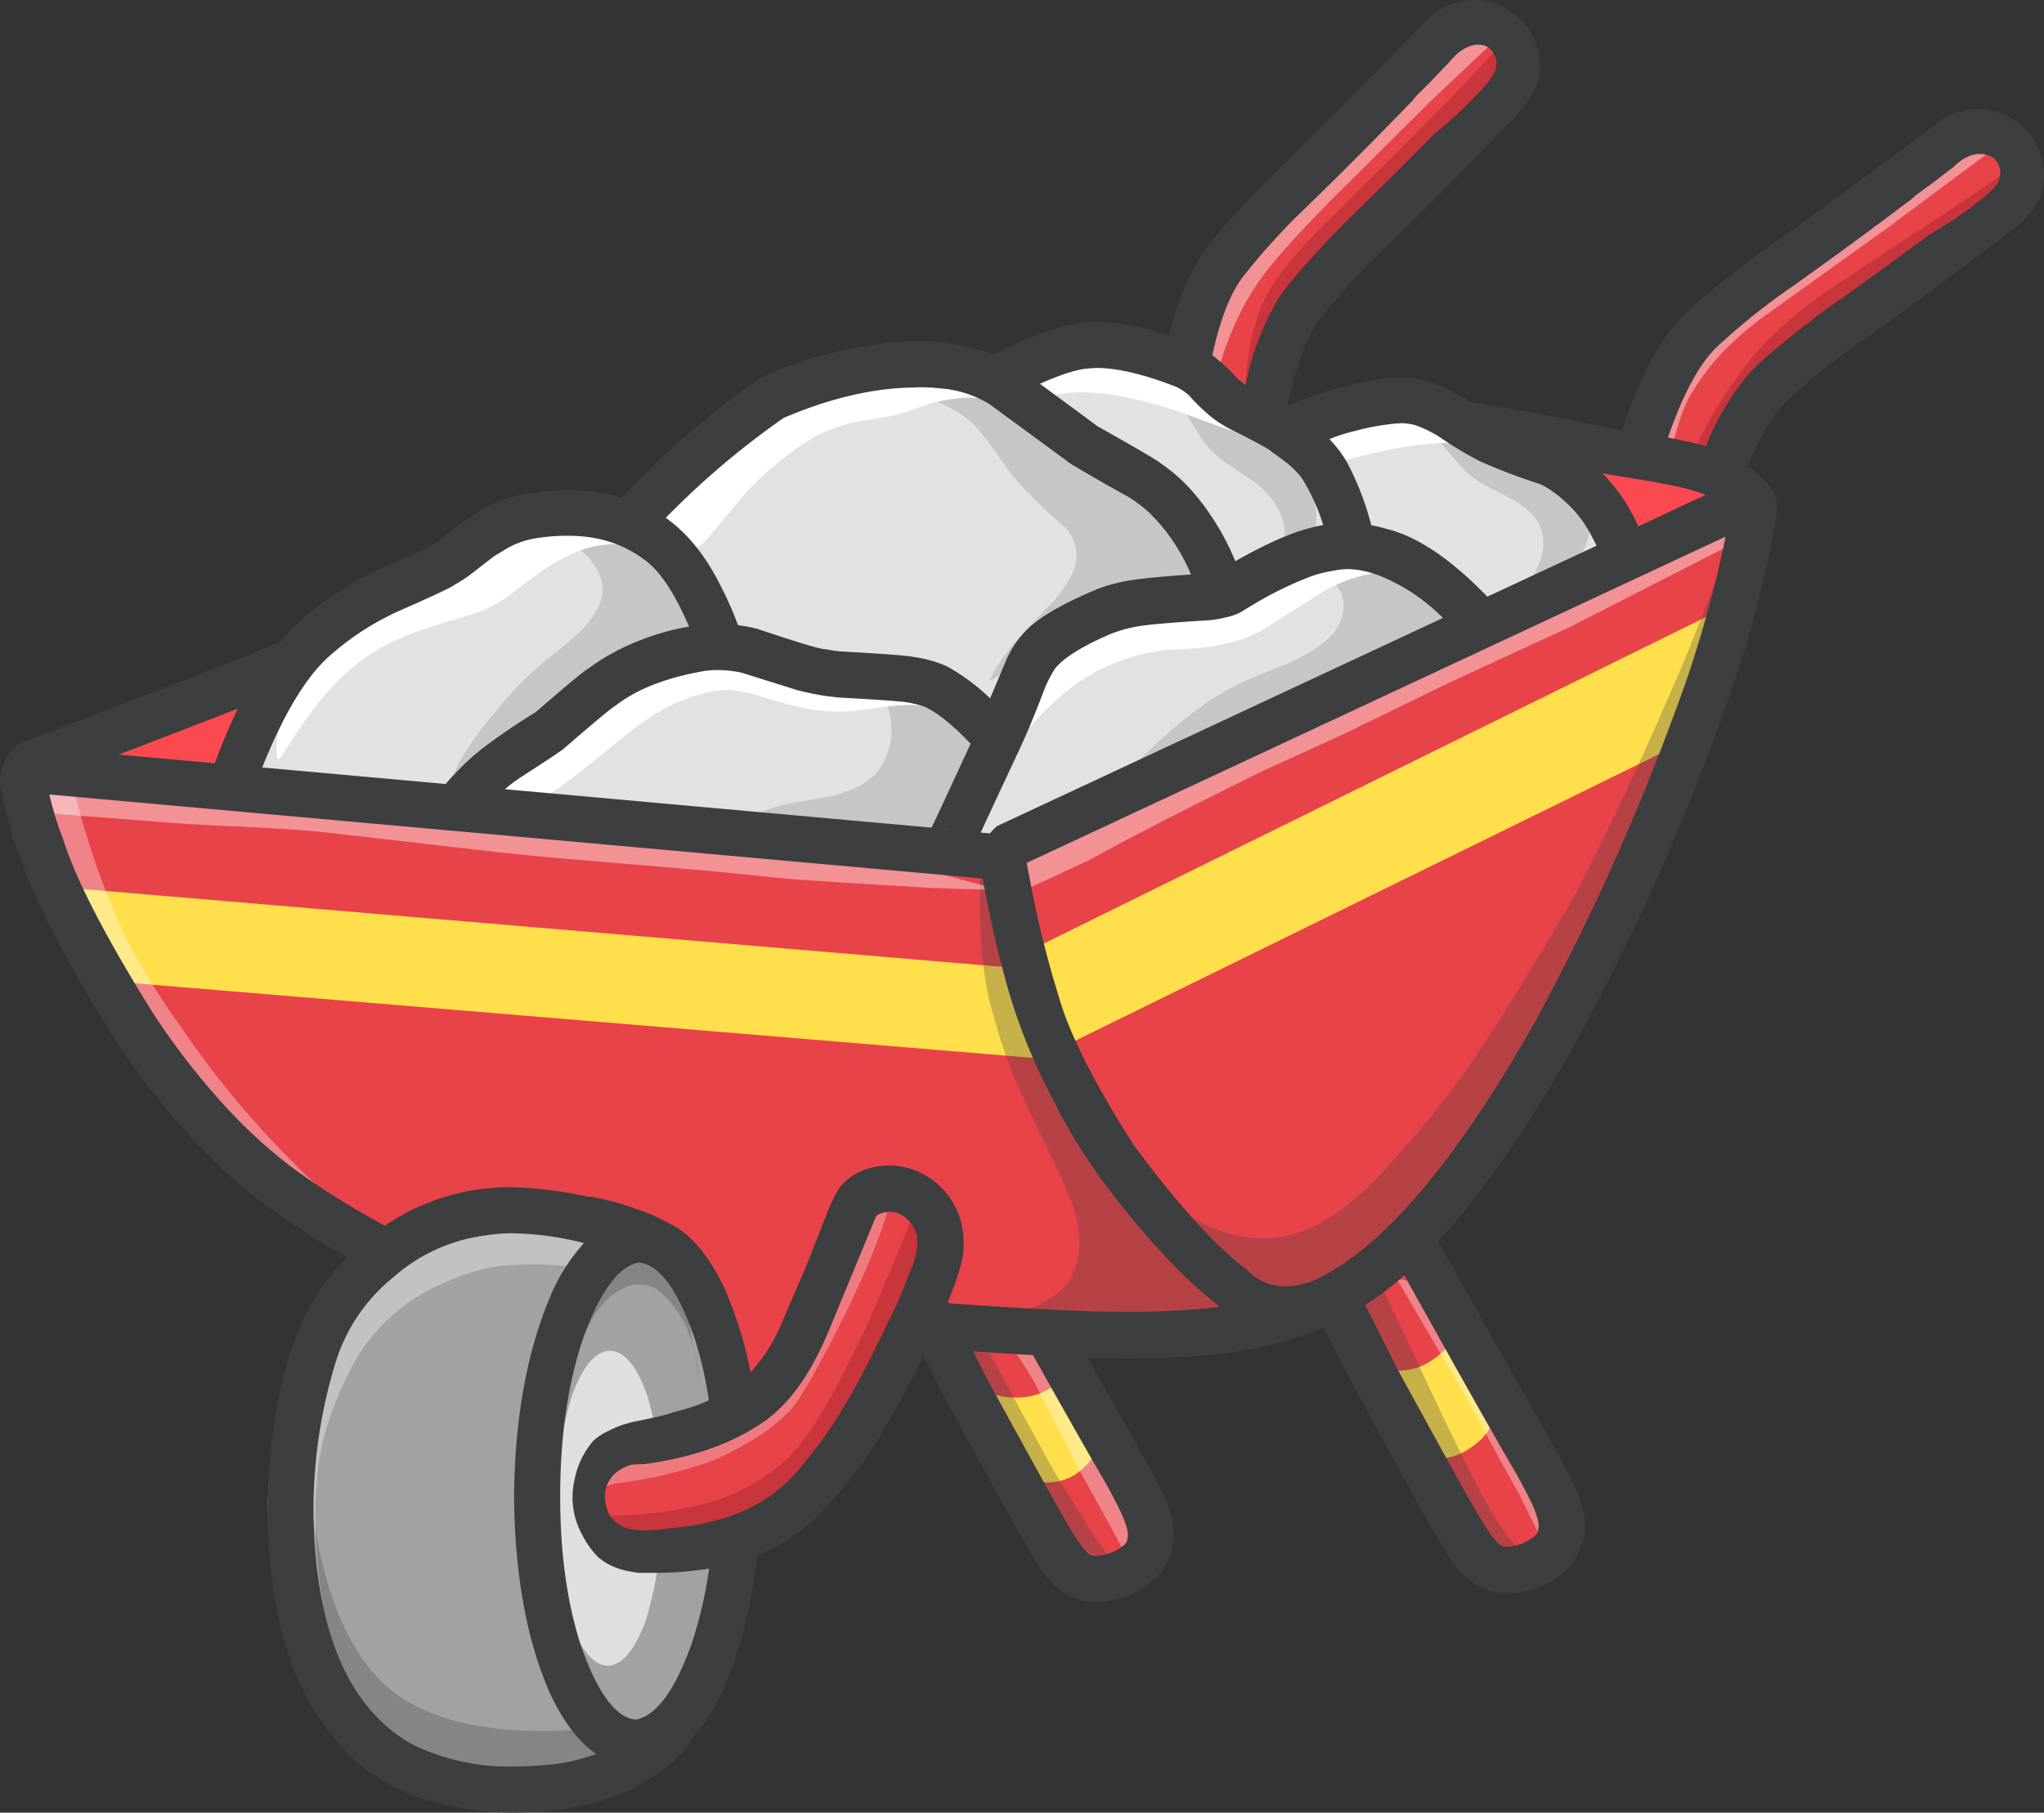 <svg xmlns="http://www.w3.org/2000/svg" viewBox="0 0 360.98 320.2"><rect x="0" y="0" width="360.98" height="320.2" fill="#333333" stroke="none"/><defs><style>.cls-1{fill:#a2a2a2;}.cls-2{fill:#dfdfdf;}.cls-3{fill:#e84349;}.cls-4{fill:#e2e2e2;}.cls-5{fill:#fa4a50;}.cls-6{fill:#ffdf4c;}.cls-7{fill:#c8353b;}.cls-14,.cls-8,.cls-9{fill:#3d3e40;}.cls-8{fill-opacity:0.29;}.cls-9{fill-opacity:0.17;}.cls-10,.cls-11,.cls-12,.cls-13{fill:#fff;}.cls-11{fill-opacity:0.42;}.cls-12{fill-opacity:0.29;}.cls-13{fill-opacity:0.34;}</style></defs><title>wheelbarrow</title><g id="Calque_2" data-name="Calque 2"><g id="Calque_1-2" data-name="Calque 1"><path class="cls-1" d="M90,214.44q-18.82.28-32.74,15.09a30.37,30.37,0,0,0-6.43,12.52,98.82,98.82,0,0,0-3.47,22.2q-.69,6.09,4.2,24.88A50.63,50.63,0,0,0,59.85,306q7.68,10.77,28.86,11,19.4-.75,27.89-9.82,13.94-14.29,13.86-31.37-.74-21.84-2.48-29.6a57.67,57.67,0,0,0-7.29-20.48,17.82,17.82,0,0,0-4.66-5q.7,0-8.48-4a59.27,59.27,0,0,0-17.42-2.26"/><path class="cls-2" d="M107.73,238.6c-2.59.06-4.85,2.78-6.79,8.13a70.74,70.74,0,0,0-.3,39.34q2.76,8,6.68,8.17,3.89-.12,6.78-8.16a70.86,70.86,0,0,0,.29-39.34q-2.77-8-6.65-8.14"/><path class="cls-3" d="M261.27,6.42a20.35,20.35,0,0,0-8.39,1.81,36.67,36.67,0,0,0-9.71,6.52A69.31,69.31,0,0,0,235,23.23q-7.89,10.17-15.26,19.28-1.08,1.4-2.37,3.42A48,48,0,0,0,211,62.6l9.42,8.55a66.48,66.48,0,0,1,10.7-17.56q6-7.37,8.07-9.41,18.15-18.43,20.22-20.84a73,73,0,0,0,6.19-7.56,10.91,10.91,0,0,0,1.77-7c-.93-1.29-3-2.08-6.11-2.39Z"/><path class="cls-3" d="M351.13,24.86q-2.2,0-9.06,4.28Q330.51,36,317,45.12A93.82,93.82,0,0,0,299.84,60q-6.07,7.54-10,21.37l12.6,2.6a47.42,47.42,0,0,1,5.41-9.66q6-8.3,9.77-11.46A113.82,113.82,0,0,1,328,54.29c1.63-1.2,3.83-2.74,6.6-4.6Q347,41.86,348,41a29.64,29.64,0,0,0,5.34-4.73q2.81-3.56,2.12-5.51c-.89-3.13-2.29-5.09-4.19-5.9Z"/><path class="cls-3" d="M306.73,89.37a74.53,74.53,0,0,0-16.46,5.78q-19.39,9.33-78.56,36-16,8.45-31.17,18.41a13.49,13.49,0,0,0-3.16,2.76q-23-3.8-47.89-5.71l-54.18-4q-24.57-.76-26.07-1.06h0s0,0-.1,0q-1.65,0-30.84-3L6,138l-.35,0c-.65,0-1,.39-1.15,1.17l1.31,6.55q1.34,7,6.76,17.47h0l1.37-3.24,0,.08,4.29,13.27h0q4.37,7.25,10.2,15.75,6.73,10,23.28,24.39,8.4,6.33,13.86,7.57l.49,0a17.52,17.52,0,0,0,3.11-.38l18-4a40.71,40.71,0,0,1,5.7-.72c.65-.06,1.33-.1,2-.1q5.85,0,13.86,3.14a36,36,0,0,1,13.92,9.31,32.06,32.06,0,0,1,7.8,16.09,2.41,2.41,0,0,0,2.36,1.11h.6a29.38,29.38,0,0,1-8.62,6.62q-2.66,1.39-10.74,3.06a8.09,8.09,0,0,0-1.91.93,20.83,20.83,0,0,0-5.58,5.67q-5.28,7.59,2.39,11.43a19.55,19.55,0,0,0,8.6,1.78,42.23,42.23,0,0,0,12.8-2.32q11.53-3.78,17.6-12.93a87.27,87.27,0,0,0,5-8.55c1.09-2.1,2.17-4.47,3.22-7.11q1.7-4.47,2.84-7.56h0a61.28,61.28,0,0,0,4.93-4l.06,0h0q3.58.56,7.56,1.13a132.73,132.73,0,0,0,15.58.84q24.65-.54,35.67-4.25c.27-.13.54-.27.79-.41h0c.57,0,1.14.06,1.72.06a36.73,36.73,0,0,0,15.32-3.72l0,0h0a13.64,13.64,0,0,0-.06,8.29Q242,239,246.8,247.79q.66,1.44,7.34,12.53l5.17,9.13a23.91,23.91,0,0,0,1.72,2.6,9.81,9.81,0,0,0,5.15,3.75l.7,0a8.49,8.49,0,0,0,5.44-1.8q3.6-4.45,1-15.12-1.6-6.69-7.32-15.75l-1.91-2.86-15.26-19.71h0a51,51,0,0,0,5.19-5.35,104.46,104.46,0,0,0,15-22.58q18.31-38,26.53-60.26,2.83-7.33,7.83-27,1.47-5.42,3.27-15.81l0-.21Z"/><path class="cls-3" d="M165.26,233.8a260.8,260.8,0,0,0,12.88,23.69l2.62,4.24,6,9.25,3.71,6.13a3.37,3.37,0,0,0,2.28,1.72h.48a8.78,8.78,0,0,0,5.62-1.76c1-.64,1.81-2.34,2.28-5.08q1.32-7.8-4.27-17.14-1.8-2.88-6-8.94l-5.14-8.42-20.4-3.69Z"/><path class="cls-4" d="M164,122.19a48.82,48.82,0,0,0-16.52-5.44,31.79,31.79,0,0,0-4.11-.21c-1.74,0-4,.16-6.71.37h-2c-.61,0-1.85-.19-3.7-.46l-6.27-1.06a25.15,25.15,0,0,0-3-.24,29.24,29.24,0,0,0-8,.83q-12.28,3.49-18.26,9.32a124.78,124.78,0,0,0-14.06,15.94c-.59.75-.78,1.12-.58,1.11a4.3,4.3,0,0,0,1.61,1.36q5.09,2.5,17.09,3.45,5.54.43,10.44.64,7.09.31,24.32.82,18.1,1,25.35,1.16l6.34-1.91q6.15-8.35,7.89-15.91-.42-4.61-9.77-9.74"/><path class="cls-4" d="M191.93,75.51a89.36,89.36,0,0,0-15.18-7.57,43,43,0,0,0-13.5-2.3A76.39,76.39,0,0,0,130.3,75a65.33,65.33,0,0,0-9,6.17Q118,83.78,115,86.69c-.88.71-1.33,1.3-1.35,1.79-.13.29.12,1.27.77,2.92l4.6,9.52,3.14,8.12a8.15,8.15,0,0,0,3.61,3.67,28.55,28.55,0,0,0,8.59,3.38l44.06,10.58q6.13-11.3,13.16-16a51.81,51.81,0,0,1,10.73-5.51,71.57,71.57,0,0,1,12.21-3.43c.42-.16.62-.29.6-.41a35.6,35.6,0,0,0-8.57-14,71.76,71.76,0,0,0-14.57-11.83"/><path class="cls-4" d="M113.45,94.79q-14.17-8.39-29.08,0l-2.89,1.72q-7.47,5.31-9.19,6.26-.26.32-8.93,4.6l-3.77,2.24a27.2,27.2,0,0,0-5.13,4.14,62.11,62.11,0,0,0-9.88,12.86,49.55,49.55,0,0,0-3.46,7.9c-.1.31.17.67.83,1.08q6.38,3.82,18.22,5.95a111.89,111.89,0,0,0,12.76.8A151.35,151.35,0,0,0,88.14,142l39.47-24.21a33.75,33.75,0,0,0-5.13-13.6q-4.28-6.68-9-9.4"/><path class="cls-4" d="M250.38,101.61a24.27,24.27,0,0,0-17.79-4.56,21.16,21.16,0,0,0-5.18,1.42c-.25,0-2.67,1.11-7.29,3.34-1.3.54-2.44,1-3.43,1.27a34,34,0,0,1-3.52.9q-12.63,1.86-12.81,2.22a37.43,37.43,0,0,0-9.39,3.91,47.32,47.32,0,0,0-7.76,5.52q-2.75,2.41-7.31,9.27a81.33,81.33,0,0,0-7.46,13.43,63.17,63.17,0,0,0-3,7.84c-.6,1.52-.61,2.32,0,2.41q3.48,2.58,10.2.41Q208,136.8,230.7,126.67l26.61-18.6a48.92,48.92,0,0,0-6.92-6.45"/><path class="cls-4" d="M224.73,74.65Q221,71.52,211.05,67a56.29,56.29,0,0,0-13.3-5,32.86,32.86,0,0,0-10.21-.62A23.94,23.94,0,0,0,179.4,64a34.28,34.28,0,0,0-9.08,6.59,4.62,4.62,0,0,0-1.76,4.72q1.86,8.91,15.48,20.26a99,99,0,0,0,10,7q2.33,1.55,14,7.53l23.25-.59q4.07-13.35,2.59-19.07-2.49-10.65-9.06-15.77"/><path class="cls-4" d="M277.46,85.12a27.2,27.2,0,0,0-9-6.13c-.85-.38-1.85-.78-3-1.21l-11-4a29.82,29.82,0,0,0-6.85-1.69,26.17,26.17,0,0,0-10.34,1.28,89.58,89.58,0,0,0-14.5,6.45l31.4,28.88c1.68-.41,4-1.09,7-2.06q8.94-3.24,13.29-4.64,7.86-2.74,9.21-3.71.94-.37-1.55-6.31a24.52,24.52,0,0,0-4.61-6.76"/><path class="cls-5" d="M298.88,84.13A27.66,27.66,0,0,0,293,82.34a61.74,61.74,0,0,0-6.23-1L280,83.14a40.64,40.64,0,0,1,4.44,6.11,31.46,31.46,0,0,1,2.59,6.84,1,1,0,0,0,.46.55,2.19,2.19,0,0,0,1.6-.08,25.37,25.37,0,0,0,4.17-1.6c1.94-1,4-2.21,6.12-3.59a37.36,37.36,0,0,0,3.81-2.69c.48-.39.32-1-.47-1.73a11.61,11.61,0,0,0-3.86-2.82"/><path class="cls-5" d="M42.51,123.51q-3.06.93-9.29,3.36-10.72,4.4-13.26,5.3a.23.23,0,0,0-.15.28q1.85,2.9,6.35,3.81,1.86.38,5.44.79.51.06,5.7.35l3.19.27a30.54,30.54,0,0,0,4.75-.14l-2.72-14"/><path class="cls-6" d="M304.28,107.51,176.82,170.38l6.3,16.78,118.29-58.07,3-21.22Z"/><path class="cls-6" d="M8.78,156.53Q13,169,14,160.36l3.88,12.84,164.74,13.69-5.26-16.07L9.7,156.63Z"/><path class="cls-7" d="M161.29,214.43q-2.31,6.19-7.48,18.11-1,2.4-5.63,11.52-5.27,10-9.16,13.61A32.87,32.87,0,0,1,126.5,265a47.33,47.33,0,0,1-7.71,1.82,71.76,71.76,0,0,1-11.64.92c-.16,0-.25.07-.27.25a14.35,14.35,0,0,0,6.7,3.91q2.92.79,9.77,0a28.75,28.75,0,0,0,18.19-8.48A43.07,43.07,0,0,0,149,252.81q1-1.35,11.76-25.72c.81-2,1.61-4.24,2.4-6.79l-1.86-5.79"/><path class="cls-7" d="M354,30.54l-5.65,3.9-25.73,17a78.12,78.12,0,0,0-8.15,6.5,48.21,48.21,0,0,0-7.88,9A68.9,68.9,0,0,0,299,80.07q-.27,1,3.16-.95a46.66,46.66,0,0,0,6-4.15c1.64-1.31,3.22-2.65,4.72-4l10.56-10q1.67-1.51,7.21-6.25,3.25-2.85,21.46-16.77L354,30.59"/><path class="cls-7" d="M264.53,8.43q-6.9,7.89-31.85,32.4a84.2,84.2,0,0,0-6.7,7.71q-5.65,7.55-6,20.05c.17.21.89-.53,2.14-2.22l14.2-19.67c1-1.41,2.21-2.94,3.59-4.59q2.56-3.54,16.79-18.15a52.66,52.66,0,0,0,3.62-4.41,43,43,0,0,0,4.24-7l-.05-4.12"/><path class="cls-6" d="M256.6,236.78a15.09,15.09,0,0,1-5.45,4.5,10.89,10.89,0,0,1-6.25.63l8.43,15.79a10.69,10.69,0,0,0,6.66-2.15c2.15-1.51,3.36-3.15,3.63-4.9a2.66,2.66,0,0,0-.09-1.28,65.11,65.11,0,0,0-2.66-6.26,22,22,0,0,0-4.24-6.33"/><path class="cls-6" d="M185.93,244.94a10.47,10.47,0,0,1-4.76,1.82,13.84,13.84,0,0,1-5.88-.51l6.61,15.2a11.12,11.12,0,0,0,2.87.41,9.16,9.16,0,0,0,5-1.31c2-1.4,3.18-2.67,3.43-3.79a1.75,1.75,0,0,0-.1-.62c-.33-.87-.77-2-1.33-3.31a33.46,33.46,0,0,0-2.09-4.35,11.88,11.88,0,0,0-2.06-2.56,3.67,3.67,0,0,0-1.71-1"/><path class="cls-8" d="M244.09,227.47l-4.72,1.45q1.83,4.58,4.45,12.11l1.55,4.77q2.52,8.7,3.24,10.6a67.56,67.56,0,0,0,2.46,6.31q3.92,7.83,8.56,10.66a10.28,10.28,0,0,0,4.89,1.85q3.93-.14,4.2-1.11a37.29,37.29,0,0,1-3.51-4.2,69,69,0,0,1-3.83-6.51q-2.53-4.89-6.13-12.29l-11.16-23.64"/><path class="cls-8" d="M170,236.8l2,4.58q2.55,6.6,3.61,9.16c1.12,2.68,1.84,4.37,2.16,5.05a74.07,74.07,0,0,0,5.7,11q4.94,7.19,12.31,8.78c.39,0,.54,0,.44-.16a33.19,33.19,0,0,1-3.27-4.27l-6.64-10.75q-4.41-7.94-12.55-23L170,236.8"/><path class="cls-8" d="M122.58,238.55l1.19,6.56a57.72,57.72,0,0,0-1.18-6.55m-11.16-20.4q-2-.07-4.42,2.36a17.55,17.55,0,0,0-3.93,5.95,26.65,26.65,0,0,0-1,3.18q-.51,2.55-2.12,8.62c-.26,1.12-.45,2.1-.58,2.94a38.23,38.23,0,0,0,0,9.19q2.85-18.89,10.34-22.62a6,6,0,0,1,7.35.85,19.14,19.14,0,0,1,5.49,9.9l-2.74-15.17q-4.5-5.27-8.38-5.2"/><path class="cls-8" d="M54.81,264q.33,19.2,2.35,26,2.52,10.43,8.26,15.4,7.44,6.82,24,9.29,9.3,1.22,20-3.22L106,305.22q-26.64,2.64-38.06-7.63Q57.53,287.78,54.81,264"/><path class="cls-8" d="M305.09,97.13q-5.7,15.33-10,25.06-9.09,20.91-17,36-10.41,18-18.41,29.79a161,161,0,0,1-13.45,16.76q-11.13,13-21.08,13.87a20.52,20.52,0,0,1-9.88-1.31q-6.37-2.36-13.57-8.69c-.46-.12-.44.37.08,1.46q6.81,15,24.19,19,12.18.45,24.57-13.19a108.46,108.46,0,0,0,8.24-10.26q8-11.75,15.73-23.77a230.36,230.36,0,0,0,15.29-27.58,240.79,240.79,0,0,0,11-29.3l4.34-27.82"/><path class="cls-8" d="M173.15,153.81q-.57,16.55,2.43,26A88.32,88.32,0,0,0,179,190q1.14,3,8,17.05,1.14,2.4,2.12,5a19.74,19.74,0,0,1,1.5,8.08q-.44,6.33-4.81,9a21.89,21.89,0,0,1-6,2.81q-1.62.51-4.77,1.26l-5.95,1.15q10.6,3.49,30.4,3.78a73,73,0,0,0,23.68-3.76c0-.57-.65-1.58-2-3L205,215.14l-4.72-5a82.32,82.32,0,0,1-8.45-11.21q-9-13.71-9.36-35.73l-9.27-9.34"/><path class="cls-9" d="M236.63,95.9l-13.14,5.55q9.6-1,12,1.4a5.46,5.46,0,0,1,1.8,4.13,7.65,7.65,0,0,1-2,5.09,19.85,19.85,0,0,1-5.23,3.83c-.88.47-1.76.91-2.65,1.29q-6.6,2.63-8.4,3.51a51.6,51.6,0,0,0-5.64,3.24,75.48,75.48,0,0,0-8,6.39q-2,1.8-5.58,5.26c-.28.23-.3.39-.07.46q3.34-.41,19.49-5.24A100,100,0,0,0,232.45,126q15.86-7.29,24.9-15.88,1.62-1.24.18-3.92a13.49,13.49,0,0,0-4.18-4.44,48.58,48.58,0,0,0-16.66-5.81"/><path class="cls-9" d="M260.32,74.3l-12.5.27a30.71,30.71,0,0,0-3.83-.1q-.7,0-5.68.3l9.5-.2a8.53,8.53,0,0,1,3,.83,11.16,11.16,0,0,1,2.83,2.11c.79.74,2.28,2.43,4.48,5a16.29,16.29,0,0,0,1.77,1.64,19.73,19.73,0,0,0,2.57,1.67l5,2.58a15.58,15.58,0,0,1,2.4,1.77,7.46,7.46,0,0,1,2.7,5.69q.24,2.48-2.72,7.78a11.47,11.47,0,0,0,5.33-1.36,9.29,9.29,0,0,0,3.14-2.94,12.57,12.57,0,0,0,2.24-10.64,7.89,7.89,0,0,0-3.2-4.23A18.36,18.36,0,0,0,274.74,83q-6.94-3.27-8.69-4.4a45.34,45.34,0,0,1-5.69-4.23"/><path class="cls-9" d="M202.93,65.58a11.63,11.63,0,0,1,3.73,3.28c.72.91,1.45,2,2.21,3.12l3.06,5.08a17.3,17.3,0,0,0,1.85,2.36,18.64,18.64,0,0,0,2.35,2.06c.42.33,2,1.37,4.6,3.1.5.35,1,.68,1.35,1a14.9,14.9,0,0,1,2.63,2.74,10.93,10.93,0,0,1,2,4.2,9.3,9.3,0,0,1-.34,4.69c0,.19.08.3.2.32,2.25-.2,3.72-.72,4.39-1.58a7.42,7.42,0,0,0,1.49-5.25q-.28-5-6.35-13.48A40.35,40.35,0,0,0,222.41,73L203,65.6"/><path class="cls-9" d="M154.63,120.36a15.2,15.2,0,0,1,2.8,8.44,11.69,11.69,0,0,1-2.68,7.77,12.45,12.45,0,0,1-5.34,3.28,20,20,0,0,1-3.07.88l-6.73,1.19c-.65.12-1.54.34-2.66.65a25.68,25.68,0,0,0-4,1.49c-.19.11-.09.25.31.42a13.63,13.63,0,0,0,3.3.76q16.16,1.38,16,1.53c1.54.23,2.68.42,3.41.58l4.74,1.13a9.22,9.22,0,0,0,1.41.17q2.69.14,6.05-3.4a36.17,36.17,0,0,0,7.25-15.8l-20.73-9.06"/><path class="cls-9" d="M173.46,66.48,153.28,68.7q10,.06,16.88,4.78a17.57,17.57,0,0,1,3.21,3.1c.38.37,1.91,2.47,4.59,6.32q.87,1.14,2.07,2.52a81.49,81.49,0,0,0,7.9,7.56,7.59,7.59,0,0,1,1.67,2.52q1.43,3.36-1.09,7.4a23.41,23.41,0,0,1-2.41,3.25q-6.6,6.87-7.79,8.49a30.19,30.19,0,0,0-3.51,5.42c0,.14.37,0,1-.38q7-4.29,8.59-5.11c1-.53,2.7-1.34,5.23-2.4a33.92,33.92,0,0,1,3.88-1.35q9.48-2.52,11.25-3.16a40.58,40.58,0,0,0,4.93-2c2.29-.78,3.4-2.47,3.31-5.08q-.83-8.13-9.18-16.07a27.54,27.54,0,0,0-4.08-2.93q.67.2-15.87-8.58-2-1.06-10.33-6.44"/><path class="cls-9" d="M95.46,95.57a18.2,18.2,0,0,0-1.93.33,20.72,20.72,0,0,0-2.09.56l4-.89"/><path class="cls-9" d="M103.92,88.92,93.64,94.39q7.62.84,10.45,4.3,3.78,4.5,1.44,8.76a15,15,0,0,1-2.94,4,68.75,68.75,0,0,1-6,5l-2.5,2.21A64.27,64.27,0,0,0,88.92,124q-7.82,9.24-8.75,13a3.82,3.82,0,0,0,1.16-.78q6.39-5.47,7.91-6.63c1.82-1.41,3.89-2.85,6.19-4.33a89.11,89.11,0,0,1,8.92-4.85q1.7-.92,10.94-4.44a43.37,43.37,0,0,0,4-1.84,10.11,10.11,0,0,0,4.19-4.18,7.11,7.11,0,0,0,.35-5.25,18.27,18.27,0,0,0-4.43-7.48q-4.69-5.12-15.44-8.31"/><path class="cls-10" d="M102.63,90.73q-8.47.6-13.37,2.88c-.71.19-4.4,2.32-11,6.41l-11.35,5.6a44.48,44.48,0,0,0-5.32,3.45,40.11,40.11,0,0,0-9.5,12q-4,8.25-3.09,13,.24.2.78-.57c1.93-3.1,3.88-5.95,5.82-8.55a50.92,50.92,0,0,1,4-4.58,33.19,33.19,0,0,1,9.16-6.73,46.59,46.59,0,0,1,4.89-2.08q2.25-.84,9.62-3a26,26,0,0,0,3.17-1.28,22.71,22.71,0,0,0,3-1.73q7.08-5.47,8.6-6.16a24.65,24.65,0,0,1,5.62-2.54,16.57,16.57,0,0,1,7.22-.55,47.78,47.78,0,0,1,9,2.66l-17.16-8.23"/><path class="cls-10" d="M168.75,64q-2.79.33-3.93.39c-5.49.17-8.34.31-8.57.4a38.65,38.65,0,0,0-4.91.81,43.21,43.21,0,0,0-11.74,5.16q-3.15,1.92-14,9.47a43.15,43.15,0,0,0-6.45,5.93q-4.57,5.25-.52,9a14.38,14.38,0,0,0,3.5,1.37,1.67,1.67,0,0,0,1.49-.15,8.26,8.26,0,0,0,1.58-1.55L131.74,87a51.6,51.6,0,0,1,5-4.71,53.14,53.14,0,0,1,7-5.06,24.18,24.18,0,0,1,5.18-2.11,20.42,20.42,0,0,1,2.49-.63q6.6-1.07,7-1.26c.49-.12,1.07-.29,1.73-.5l3.77-1.32c.44-.15,1-.3,1.68-.46a33.56,33.56,0,0,1,4.89-.7,25.66,25.66,0,0,1,7.63,1.07,44.93,44.93,0,0,1,7.14,2.74L168.75,64"/><path class="cls-10" d="M171.9,126.1l-18.84-6.66-9.62-3.08q-3.09-.9-4.94-1.27a37.29,37.29,0,0,0-8.22-.71,65.93,65.93,0,0,0-11,1.24,45.81,45.81,0,0,0-11.62,4.16A60.32,60.32,0,0,0,96.39,128,77,77,0,0,0,84.76,140a16.38,16.38,0,0,0-2.5,4.33c-.28.57.2.88,1.44.92q4.62.08,11.32-3.81a40.28,40.28,0,0,0,4.9-3.15q5-3.77,11.08-8.86,2.32-1.77,4-2.82a29.79,29.79,0,0,1,9.73-4.24,13.18,13.18,0,0,1,6.07-.23,19.7,19.7,0,0,1,2.39.52q6,1.85,7.83,2.21a31.93,31.93,0,0,0,4.59.72,26.27,26.27,0,0,0,4.2.06q0,.11,7.26-.89a33.5,33.5,0,0,1,4-.23,55,55,0,0,1,10.83,1.62"/><path class="cls-10" d="M230.74,81.53l4.13,4.06a29.5,29.5,0,0,0-4.1-4m-18.33-14a45.42,45.42,0,0,0-20.19-3.4,17.32,17.32,0,0,0-7.6,2.2c-1.86,1.2-2.79,2.49-2.81,3.86-.09,0,.11,0,.58,0,3.56-.51,5.64-.79,6.23-.82.77-.08,1.85-.12,3.23-.13a41.79,41.79,0,0,1,8.27,1.14c2.81.69,4.93,1.26,6.35,1.73q.92.21,8.56,3.07c1.87.61,4.13,1.29,6.8,2l1.65.55a24.26,24.26,0,0,1,7.22,3.81l-8.09-8q-7.48-5-10.18-6"/><path class="cls-10" d="M252.16,101.93l-.65-.15c-.58-.12-.38-.08.6.14m-.92-.21-12.08-2.63a19.86,19.86,0,0,0-6.24.12,33,33,0,0,0-5.74,1.41q-.21,0-8.61,3.4l-3.82,1.28c-1.22.34-2.66.69-4.33,1-5.17.86-8.29,1.45-9.35,1.79a34.51,34.51,0,0,0-6.28,2.07,36.17,36.17,0,0,0-6.57,3.64,20.38,20.38,0,0,0-5.41,4.92q-5.94,8.65-5.91,16.27,9.26-13.35,19-17.44a35.07,35.07,0,0,1,6.82-2.21c1.09-.21,2.37-.4,3.83-.57a71.58,71.58,0,0,0,7.39-.53,40.18,40.18,0,0,0,5.89-1.47A20.71,20.71,0,0,0,223.4,111l10.31-6.52a27.07,27.07,0,0,1,5.93-2.54,22.28,22.28,0,0,1,11.53-.25"/><path class="cls-10" d="M268.54,81.57,282,90.45a66.17,66.17,0,0,0-7.28-5.31,52.18,52.18,0,0,0-6.14-3.54m-12.1-8a48.29,48.29,0,0,0-10.89-.94,24.38,24.38,0,0,0-8,1.37c-1.66.79-2.6,1.68-2.82,2.66a8.35,8.35,0,0,0,.41,5c.1.09.4.08.91,0,4.56-1.23,8.21-2.08,10.92-2.55a47.45,47.45,0,0,1,7.3-.85,26.37,26.37,0,0,1,6.76.71,36.25,36.25,0,0,1,7.47,2.53l-12-7.91"/><path class="cls-11" d="M264.16,7.17l-5.33.27L242.55,20.19l-5.07,4.25q-14.32,12.31-18.87,18.08-7.76,9.48-9,15.74a4.72,4.72,0,0,0,.91,3.73c2.24,2.31,3.78,3.44,4.63,3.37q3.34-11.52,9.7-18.92,3.27-4,10.4-11.28l17.1-17q10.09-9.57,11.74-11"/><path class="cls-11" d="M348.37,23.71q-4.65,2.5-7.45,4.33L315.85,44.58a100.31,100.31,0,0,0-15.28,12.79q-6.66,6.93-8.06,12.16-1.77,7.17,1.59,9.85c.67.2,1,.16,1.15-.12Q297,71.91,299,69.07a38.64,38.64,0,0,1,5.57-7.2,56,56,0,0,1,7.87-6.63L333.69,40l19-14.15-4.33-2.16"/><path class="cls-11" d="M306.05,96l-3.38-2.71q-7.57,3.87-11.28,5.42-1.23.65-16.53,6.23-5.1,2-8.67,3.73-8.54,4-34.78,18c-2.77,1.4-4.82,2.4-6.15,3q-7.37,3.36-27.4,10.55a135.29,135.29,0,0,0-13.78,6.66q-6.15,3.73-7.71,6.46a.48.48,0,0,0,.08.49l2.31,2.36q1.81,1.6,2.1,1.08l11.84-5.5q8.87-5,30.59-15.72l14-6.37,18.23-8.89,21.88-10.1L306,96.06"/><path class="cls-11" d="M176.51,157.17l-28.88-7.75q-7.73-.73-19-2.1l-10.76-1.07q-1.11-.1-13.09-1.66l-3.93-.42q-5-.51-24.66-1.64-3.24-.24-7-.69-3.39-.36-9.23-1.38-1.32-.18-15.9-3.18-4-.78-6.38-1.13a128.6,128.6,0,0,0-16.8-1.45,75.64,75.64,0,0,0-10.58.61q-5.23.6-6.68,1.47a.7.7,0,0,0-.33.85,21.51,21.51,0,0,0,2,4,3.27,3.27,0,0,0,2.8,2l23.2,1.8q2.66.21,13.16.68,9.56.56,10.29.67c1.37.12,3,.28,4.8.49L89,150.66l8.58.84,28.08,2.37q14.59,1.5,14.79,1.46,1.36.15,22.53,1.44,6.28.3,13.51.4"/><path class="cls-12" d="M157.3,211.67l-7.45,9.68q-4.46,9.9-7.92,15.94a36.47,36.47,0,0,1-6,8.08,29.43,29.43,0,0,1-8.55,5.93,34.62,34.62,0,0,1-3.4,1.48l-9.27,3.32a32.25,32.25,0,0,0-3.81,1.82,13.08,13.08,0,0,0-5.34,5.39c0,.11,0,.13.07.07a9.85,9.85,0,0,1,1.61-.86,11.87,11.87,0,0,1,1.35-.44A82.45,82.45,0,0,0,125.93,258q8.65-3.87,12.86-8.16,2.27-1.32,10.51-17.77,6.63-13.78,8-20.39"/><path class="cls-13" d="M100.22,214.29q-16.5-.66-23.31,3.06-7.81,3.21-14.73,14.8a53.34,53.34,0,0,0-4.54,11.61,143.46,143.46,0,0,0-3,19.2A61.19,61.19,0,0,0,55,274.34l.67,3.89,2.61,12.41q-3.4-16.86-2.35-28.35.44-9.95,6.38-21.16A32.75,32.75,0,0,1,79,226.39a32.73,32.73,0,0,1,9.57-2.79,63.06,63.06,0,0,1,14,.32l4.54-8.79a32.08,32.08,0,0,0-6.86-.84"/><path class="cls-13" d="M6.08,138.9q.64,14.41,24.66,47.23A124.9,124.9,0,0,0,66.05,218a162.35,162.35,0,0,1-29.8-30.57Q26.08,173.64,22,165.13a139.92,139.92,0,0,1-8.78-24.93l-7.07-1.29"/><path class="cls-13" d="M198.51,274.22l2.75-4q-4.41-15.61-8.84-24-3.06-5.43-6.34-7.28a14.09,14.09,0,0,0-4.32-1.49c-2.13-.06-3.11.18-2.93.72a69.24,69.24,0,0,1,4.06,6.42L191,260.42q5.28,9.4,7.54,13.78"/><path class="cls-13" d="M271.86,271.19l2.41-1.87a17,17,0,0,0-.59-4.39,13.44,13.44,0,0,0-.71-1.82l-4.5-9.94-3.83-9.32q-1.23-2.82-2.17-4.62a29.38,29.38,0,0,0-6.78-9.19,20.31,20.31,0,0,0-4.74-2.95c-2.67-1-4-1.31-4.07-.85l10.31,17.63,2.72,4.76,5.48,10.13,3,5.37,3.42,7"/><path class="cls-14" d="M347,28ZM260.89,7.9A4.69,4.69,0,0,1,262,8a3,3,0,0,1,1.86,1.57,3.36,3.36,0,0,1,.31,2.54c-.33,1.15-1.49,2.73-3.5,4.74q-1.83,1.94-3.66,3.65s-.64.58-1.89,1.63l-1.68,1.41h0q-9.18,9.3-16.05,15.9-10.2,10.58-11.9,13.8A47.15,47.15,0,0,0,220,68h0c-.21-.13-.29-.19-.24-.19h0l-1.1-.82a33.68,33.68,0,0,0-4.56-4.25h0q2.16-9.88,5.71-14.23a121.27,121.27,0,0,1,9.16-10.25q8.72-8.35,20.41-20.4h0c.24-.31.45-.56.62-.76s.33-.37.43-.46l2.18-2.17,2.56-2.7.63-.61v0a11.89,11.89,0,0,1,1-1.12,6.72,6.72,0,0,1,2.71-1.84A3.89,3.89,0,0,1,260.89,7.9Zm88.87,19.3a4.72,4.72,0,0,1,.64.05,5.61,5.61,0,0,1,1.06.29,3,3,0,0,1,1.59,1.85,3.38,3.38,0,0,1-.08,2.55c-.51,1.08-1.9,2.46-4.19,4.14q-2.11,1.64-4.17,3s-.73.48-2.12,1.33l-1.87,1.13h0q-10.5,7.77-18.3,13.22-11.7,8.87-13.87,11.78a45.32,45.32,0,0,0-7.17,12.29h0l-.34-.1q-1.9-.58-6.37-1.44h0q4.15-12,9-16.34a119.73,119.73,0,0,1,10.62-8.7q9.88-6.9,23.3-17h0l.74-.65c.21-.18.38-.31.49-.39l2.49-1.81,2.94-2.26.71-.51v0a10.74,10.74,0,0,1,1.12-1,6.73,6.73,0,0,1,3-1.4A3.84,3.84,0,0,1,349.76,27.2ZM282.93,83.61l3.17.52h0l2.4.4,1.55.26,1.1.18h0l1.06.18c3.19.61,5.1,1,5.75,1.23l.59.16h0a22.85,22.85,0,0,1,2.67.9h0L297.79,89h0L289.32,93h0A30.21,30.21,0,0,0,283,83.63l0,0ZM193.68,65q5.49,0,14.09,3.35a10,10,0,0,1,2.23,1.5A33.29,33.29,0,0,0,214.35,74a26.61,26.61,0,0,0,2.37,1.52l1.07.54h0c4.16,2.1,6.38,3.31,6.66,3.65.69.49,1.31.94,1.88,1.37a16.57,16.57,0,0,1,3.49,3.24,34.31,34.31,0,0,1,3.86,8.43h0a22.68,22.68,0,0,0-2.31.52q-5,1.23-13.21,5.86h0a45.37,45.37,0,0,0-6.94-11.59A30.37,30.37,0,0,0,205,81.85q-.76-.7-11.15-6.54l-10.2-7.52.31-.13q5.56-2.43,8.24-2.56C192.67,65.06,193.17,65,193.68,65Zm53.65,9.75h.27a9.93,9.93,0,0,1,2.12.3h.05a20.54,20.54,0,0,1,4.38,2.09,62.76,62.76,0,0,0,7.24,4.35,104.81,104.81,0,0,0,10.33,3.94,10.69,10.69,0,0,1,2.21,1.2,23.23,23.23,0,0,1,5.38,5.16,26.53,26.53,0,0,1,1.89,3.12c.26.48.52,1,.77,1.49h0l-19.3,9h0q-9.28-9.59-17.13-11.8l-.06,0a29.36,29.36,0,0,0-3.3-.81h0a50.37,50.37,0,0,0-4.29-11.12,20.73,20.73,0,0,0-3.11-4.1h0a29.65,29.65,0,0,1,4.55-1.45,42.13,42.13,0,0,1,6.83-1.27A7.71,7.71,0,0,1,247.33,74.79Zm-85.44-6.34c1.2,0,2.38,0,3.54.14h0l.91.08a19.34,19.34,0,0,1,8.31,2.7l.68.49,13.11,9.62q.48.55,10.82,6.33a25.4,25.4,0,0,1,3.52,2.62,32.63,32.63,0,0,1,6.88,9.59c.23.45.45,1,.68,1.51h0q-6.78.45-10,.92a30.68,30.68,0,0,0-6.13,1.48q-8.38,3.43-12.19,6.72a17.12,17.12,0,0,0-4.28,5.92l-2.88,6.83h0a37,37,0,0,0-7.47-5.57h0a20.36,20.36,0,0,0-5.89-1.71q-1.37-.37-12.94-1a28.31,28.31,0,0,1-2.93-.42h-.06q-1.14,0-11.79-3.56a25.46,25.46,0,0,0-3.44-.66h0a61.4,61.4,0,0,0-2.92-6.66q-4-8.16-9.84-12.31h0A145.88,145.88,0,0,1,138.4,73.82Q151,68.45,161.89,68.45ZM42,125.19h0c-.21.44-.43.89-.64,1.35q-1.8,3.88-3.42,8.29h0L21,133.3h0l21-8.11Zm58.28-30.55a28.93,28.93,0,0,1,3.28.19h0a21.36,21.36,0,0,1,8.35,2.77,20.85,20.85,0,0,1,2.44,1.69q3.72,3,7.34,11.39h0a44.09,44.09,0,0,0-9.24,2.67,38.41,38.41,0,0,0-8.53,4.73q-1.2.68-9.33,7.73a112.49,112.49,0,0,0-9.31,6.33,41.42,41.42,0,0,0-4.64,4.23c-.65.66-1.29,1.37-1.93,2.12h0l-32.4-2.92h0q5.88-14.66,12.24-20a47.29,47.29,0,0,1,7.89-5.6c.94-.54,2.08-1.13,3.41-1.78q9.66-4.23,10.41-4.88a26.75,26.75,0,0,0,2.66-1.7l4.32-3.34,2.42-1.47a15.35,15.35,0,0,1,4.84-1.69A34.77,34.77,0,0,1,100.28,94.64Zm26.39,23.72a21.76,21.76,0,0,1,4.21.44l9.79,3.07a44.78,44.78,0,0,0,4.71,1c1,.16,2,.27,2.91.35q9.56.54,10.28.68a16.82,16.82,0,0,1,4.84,1q3.36,1.59,8,6.48h0q-4,8.69-6.88,14.82h0l-75.36-6.79h0c.82-.7,1.69-1.38,2.63-2q7.41-4.77,7.84-5.23,8.43-7.29,9.12-7.56,5.61-4.38,15.8-6.12h.06A16.45,16.45,0,0,1,126.67,118.36Zm39.1,28,1.52.13h-.12Zm2.95.26,1.37.12h0Zm69.09-46.09a14.28,14.28,0,0,1,2.19.17,20.05,20.05,0,0,1,3.65,1,33.34,33.34,0,0,1,11.18,7.46h0l-75.08,35.06h0l-3.65,1.7a9.6,9.6,0,0,0-1.27,1.3h0l-1.64-.15h0q2.58-5.55,6-12.88c.65-1.34,1.28-2.72,1.91-4.16h0q1.77-4.05,3.46-8.58a23,23,0,0,1,1.73-3.3q2.3-2.91,9.8-6.14a22.56,22.56,0,0,1,5.18-1.41q2.58-.44,11.69-1l.75-.05a21.67,21.67,0,0,0,3.05-.56,10,10,0,0,0,2.17-.75l1.76-1.05h0a63.38,63.38,0,0,1,10.83-5.37,21.68,21.68,0,0,1,3.94-1h0A16.3,16.3,0,0,1,237.81,100.52Zm66.94-5.76h0a206.38,206.38,0,0,1-9.47,32.43,406.49,406.49,0,0,1-24.17,53.26q-21.14,37.45-39,45.7a14.38,14.38,0,0,1-5.14,1.07,9.05,9.05,0,0,1-6.65-2.84q-8.24-6.06-20.19-22.26-10.49-16.45-13.25-26.44a174.66,174.66,0,0,1-5-20.36c-.19-.94-.38-1.91-.57-2.9h0l2.73-1.27h0l76.6-35.77,7.54-3.52h0l36.61-17.1Zm-302.33,45,6.27.57h0l26.81,2.41h0l7.9.71h0l29.75,2.68h0l9.23.83h0l78.47,7.07h0l12.69,1.14h0q2.12,11,3.45,15.68a102.18,102.18,0,0,0,9.25,23.88q6,12.27,18.45,26a86.4,86.4,0,0,0,10.71,10.08h0l-1.8.24q-1.72.23-7.14.52c-2.13.1-4,.15-5.47.15q-7.44,0-9.44-.13-5.24-.18-13.14-.66c-3.67-.23-7.28-.47-10.85-.73h0l-.14-.26h0q3-7.27,2.73-10.08a13.43,13.43,0,0,0-3.72-9.89,13.14,13.14,0,0,0-9.25-4.11h-.07q-5.85.13-8.9,4a27.54,27.54,0,0,0-2.2,4.57l-3.58,9.1-4.72,11a29.6,29.6,0,0,1-5.17,7.89h0A68.73,68.73,0,0,0,128,227.71q-4.28-9.14-10.13-11.76h0a30.83,30.83,0,0,0-5.37-2.34,46.64,46.64,0,0,0-8.25-2.22l-.42,0h0A75.47,75.47,0,0,0,91,209.73h-.56A38.86,38.86,0,0,0,68,216.51h0a133.44,133.44,0,0,1-16.62-10.43,88.52,88.52,0,0,1-11-10,125.73,125.73,0,0,1-13.55-17.42q-12.3-19.74-15.65-30.32a58.5,58.5,0,0,1-2.47-8h0Zm154.73,74.29a4.38,4.38,0,0,1,2.14.59,5.84,5.84,0,0,1,2.66,3.69,11.14,11.14,0,0,1-.89,5.46q-2.25,5.76-2.59,6.41l-4.06,8.36q-6.27,12.63-11.92,19.25a27.45,27.45,0,0,1-13.24,9.91,31.12,31.12,0,0,1-4.24,1.19h0l0,0c-1.56.36-2.48.55-2.78.58l-5.18.63-1.2.12c-.73.05-1.4.08-2,.08a11.83,11.83,0,0,1-2.93-.3c-2.68-.79-4-2.71-4.09-5.78h0a5.47,5.47,0,0,1,2.72-4.65,6.66,6.66,0,0,1,2.4-.93l.36,0h0c.61,0,1.16-.06,1.63-.06h0q11.76-1.61,19.58-6.58,5.61-3.31,9.79-10.64a63.85,63.85,0,0,0,3-6.17l8.47-20.52A4.8,4.8,0,0,1,157.15,214.07ZM248,225.27q15.24,27.38,19.83,35.13,1.65,3,2.81,5.42,1.44,3.29,1,4.34c.08.8-.89,1.64-2.9,2.54a8.51,8.51,0,0,1-2.59.53,1.74,1.74,0,0,1-1.1-.29q-.93-.39-3-3.7-1.38-2-15.38-27.62-3.13-6.28-5.57-11.1h0a52,52,0,0,0,6.92-5.25Zm-76.15,13.44c5.53.37,8.75.58,9.67.61l.91.06h0q9.42,16.81,12.86,22.63,1.65,3,2.8,5.42,1.44,3.29,1,4.34c.08.8-.89,1.64-2.9,2.53a8.58,8.58,0,0,1-2.58.54,1.84,1.84,0,0,1-1.11-.29c-.62-.26-1.63-1.5-3-3.7q-1.37-2-15.37-27.63l-2.26-4.51Zm-58.94-15.66q5.25.52,9.64,13a68,68,0,0,1,2.64,11.31h0l-.42.19a31.58,31.58,0,0,1-5.8,1.89h0a6.84,6.84,0,0,1-.72.25,15.38,15.38,0,0,1-1.53.43q-1.91.47-4.68,1-.53.12-1.47.39a15.44,15.44,0,0,0-3,1.21,10.38,10.38,0,0,0-2.74,1.75h0a14.63,14.63,0,0,0-3.33,6.78,13.73,13.73,0,0,0,1.39,10,15.39,15.39,0,0,0,2.69,3.76h0a1.39,1.39,0,0,0,.23.19,10,10,0,0,0,2.39,1.48,12.75,12.75,0,0,0,2.9.88c.67.13,1.23.22,1.69.28l.28,0h0c.79,0,1.57,0,2.34,0a60,60,0,0,0,9.82-.75h0a75.05,75.05,0,0,1-3.1,13.33q-4.44,12.33-9.83,13.35-5.24-.46-9.65-12.91-3.78-11.52-3.72-27t4-27.3q4.52-12.56,9.87-13.54Zm-22.36-5.19a53.67,53.67,0,0,1,12.58,1.73h0a33.09,33.09,0,0,0-6,9.54q-6.21,14.79-6.34,35.48.21,20.76,6.43,34.7,3.53,7.44,8.08,10.52h0a33.11,33.11,0,0,1-9.64,2c-1.72.15-3.39.22-5,.22a38.41,38.41,0,0,1-18-4Q56,298.55,55.37,267.72a88.74,88.74,0,0,1,3.88-27A31.16,31.16,0,0,1,69.6,225.51a30.21,30.21,0,0,1,16-7.25A28.52,28.52,0,0,1,90.52,217.86ZM260.36,0a11.7,11.7,0,0,0-8.26,3.42c-.22.22-.42.45-.62.67h0l-.23.19Q234.54,21.55,223.65,32q-10.2,10.56-11.9,13.79a45.88,45.88,0,0,0-5.24,13.46h0a43,43,0,0,0-13-2.38,20.13,20.13,0,0,0-6.53,1,68.61,68.61,0,0,0-11.5,4.8h0l-.51-.21-.05,0A35.58,35.58,0,0,0,162,60.29c-1.74,0-3.56.09-5.45.27q-13.93,1.92-22.6,6.43a157.81,157.81,0,0,0-24.12,20.9h0a34.35,34.35,0,0,0-9.54-1.32,42.7,42.7,0,0,0-10.45,1.37,27.79,27.79,0,0,0-5.74,2.73,50,50,0,0,0-5.93,4.39,18.29,18.29,0,0,1-1.83,1.18l-2,1.08q-8.36,3.63-10.82,5a59.1,59.1,0,0,0-7.57,4.9,36.92,36.92,0,0,0-6.43,6.13h0c-1.06.38-1.63.59-1.72.64h0s-1.47.64-4.28,1.92h0L6.79,130.09h0l-3.38,1.3h0a7.82,7.82,0,0,0-1,.83A8.75,8.75,0,0,0,.8,134.46a8.86,8.86,0,0,0-.8,4.11H0c.2.93.4,1.82.61,2.66q3,16.07,19.43,41.93a134.73,134.73,0,0,0,14.64,18.76,98,98,0,0,0,12.29,11,157.09,157.09,0,0,0,14.36,9.18h0a56.2,56.2,0,0,0-3.9,4.41q-9.75,13.14-10.2,41.28.63,26.13,11.6,39,9.72,12.84,31.33,13.39h.06q13.78,0,22.29-4.7a30.11,30.11,0,0,0,8.83-6.82,5.36,5.36,0,0,0,.67-1.33h0a33.29,33.29,0,0,0,6-9.47,81.6,81.6,0,0,0,5.7-23.07h0a28.83,28.83,0,0,0,4.12-2.07,31,31,0,0,0,7.93-6.31,79.11,79.11,0,0,0,9.64-12.71q3.69-6.09,7.65-14.18h0c1.49,3,2.72,5.35,3.69,7.19q14.36,26.37,16.16,29,4,7,10.38,7.28a15.89,15.89,0,0,0,11.43-4.79,11.24,11.24,0,0,0,2.09-10.54q-.58-2.62-3.93-8.7l-10.8-19.13h0c2.44.08,4.53.12,6.24.12l1.72,0h.25c3.73,0,7.66-.16,11.76-.48q2.9-.19,8.07-1a63.14,63.14,0,0,0,13.68-4h0q3.47,7,5.48,10.75,14.34,26.38,16.16,29,4,7,10.38,7.27a15.89,15.89,0,0,0,11.43-4.79A11.27,11.27,0,0,0,279.34,266q-.58-2.61-3.94-8.7l-21.43-38h0q10.36-11.25,21.7-30.52a398.93,398.93,0,0,0,30.12-66.88,192.1,192.1,0,0,0,7.83-30.23c.07-.4.11-.78.14-1.15a5.6,5.6,0,0,0-1-4.23h0a3.59,3.59,0,0,0-.21-.38v0a21.51,21.51,0,0,0-2.58-2.56c-.42-.35-.85-.69-1.3-1h0Q312.07,74,316,70.47a119.73,119.73,0,0,1,10.62-8.7q11.42-8,27.52-20.18h0l.27-.13h0l.95-.8h0l1.17-1,.51-.46.8-.8A16.18,16.18,0,0,0,359.73,36c.17-.27.32-.54.46-.82h0a13.74,13.74,0,0,0,.65-2.39,11.69,11.69,0,0,0-9.72-13.37h0a14,14,0,0,0-1.81-.13,11.73,11.73,0,0,0-6.87,2.23l-.71.57h0l-.25.15Q322.3,36.65,309.93,45.3q-11.71,8.87-13.88,11.78-5.61,6.53-9.56,18.88h0l-2.64-.44q-13.64-2.88-22.86-4.3l-1.28-.15h0l-1.18-.76q-2.67-1.49-4.24-2.21l-.09,0a17,17,0,0,0-7-1.39,24,24,0,0,0-4.79.5,64.1,64.1,0,0,0-15,4.52h0q2.21-11,6-15.72a122.8,122.8,0,0,1,9.15-10.24q10.07-9.64,24.11-24.21h0l.25-.17h0l1.83-2.09.42-.54.67-.91a16.81,16.81,0,0,0,1.54-2.73,9.25,9.25,0,0,0,.32-.88h0a13.14,13.14,0,0,0,.27-2.46A11.71,11.71,0,0,0,260.4,0Z"/></g></g></svg>